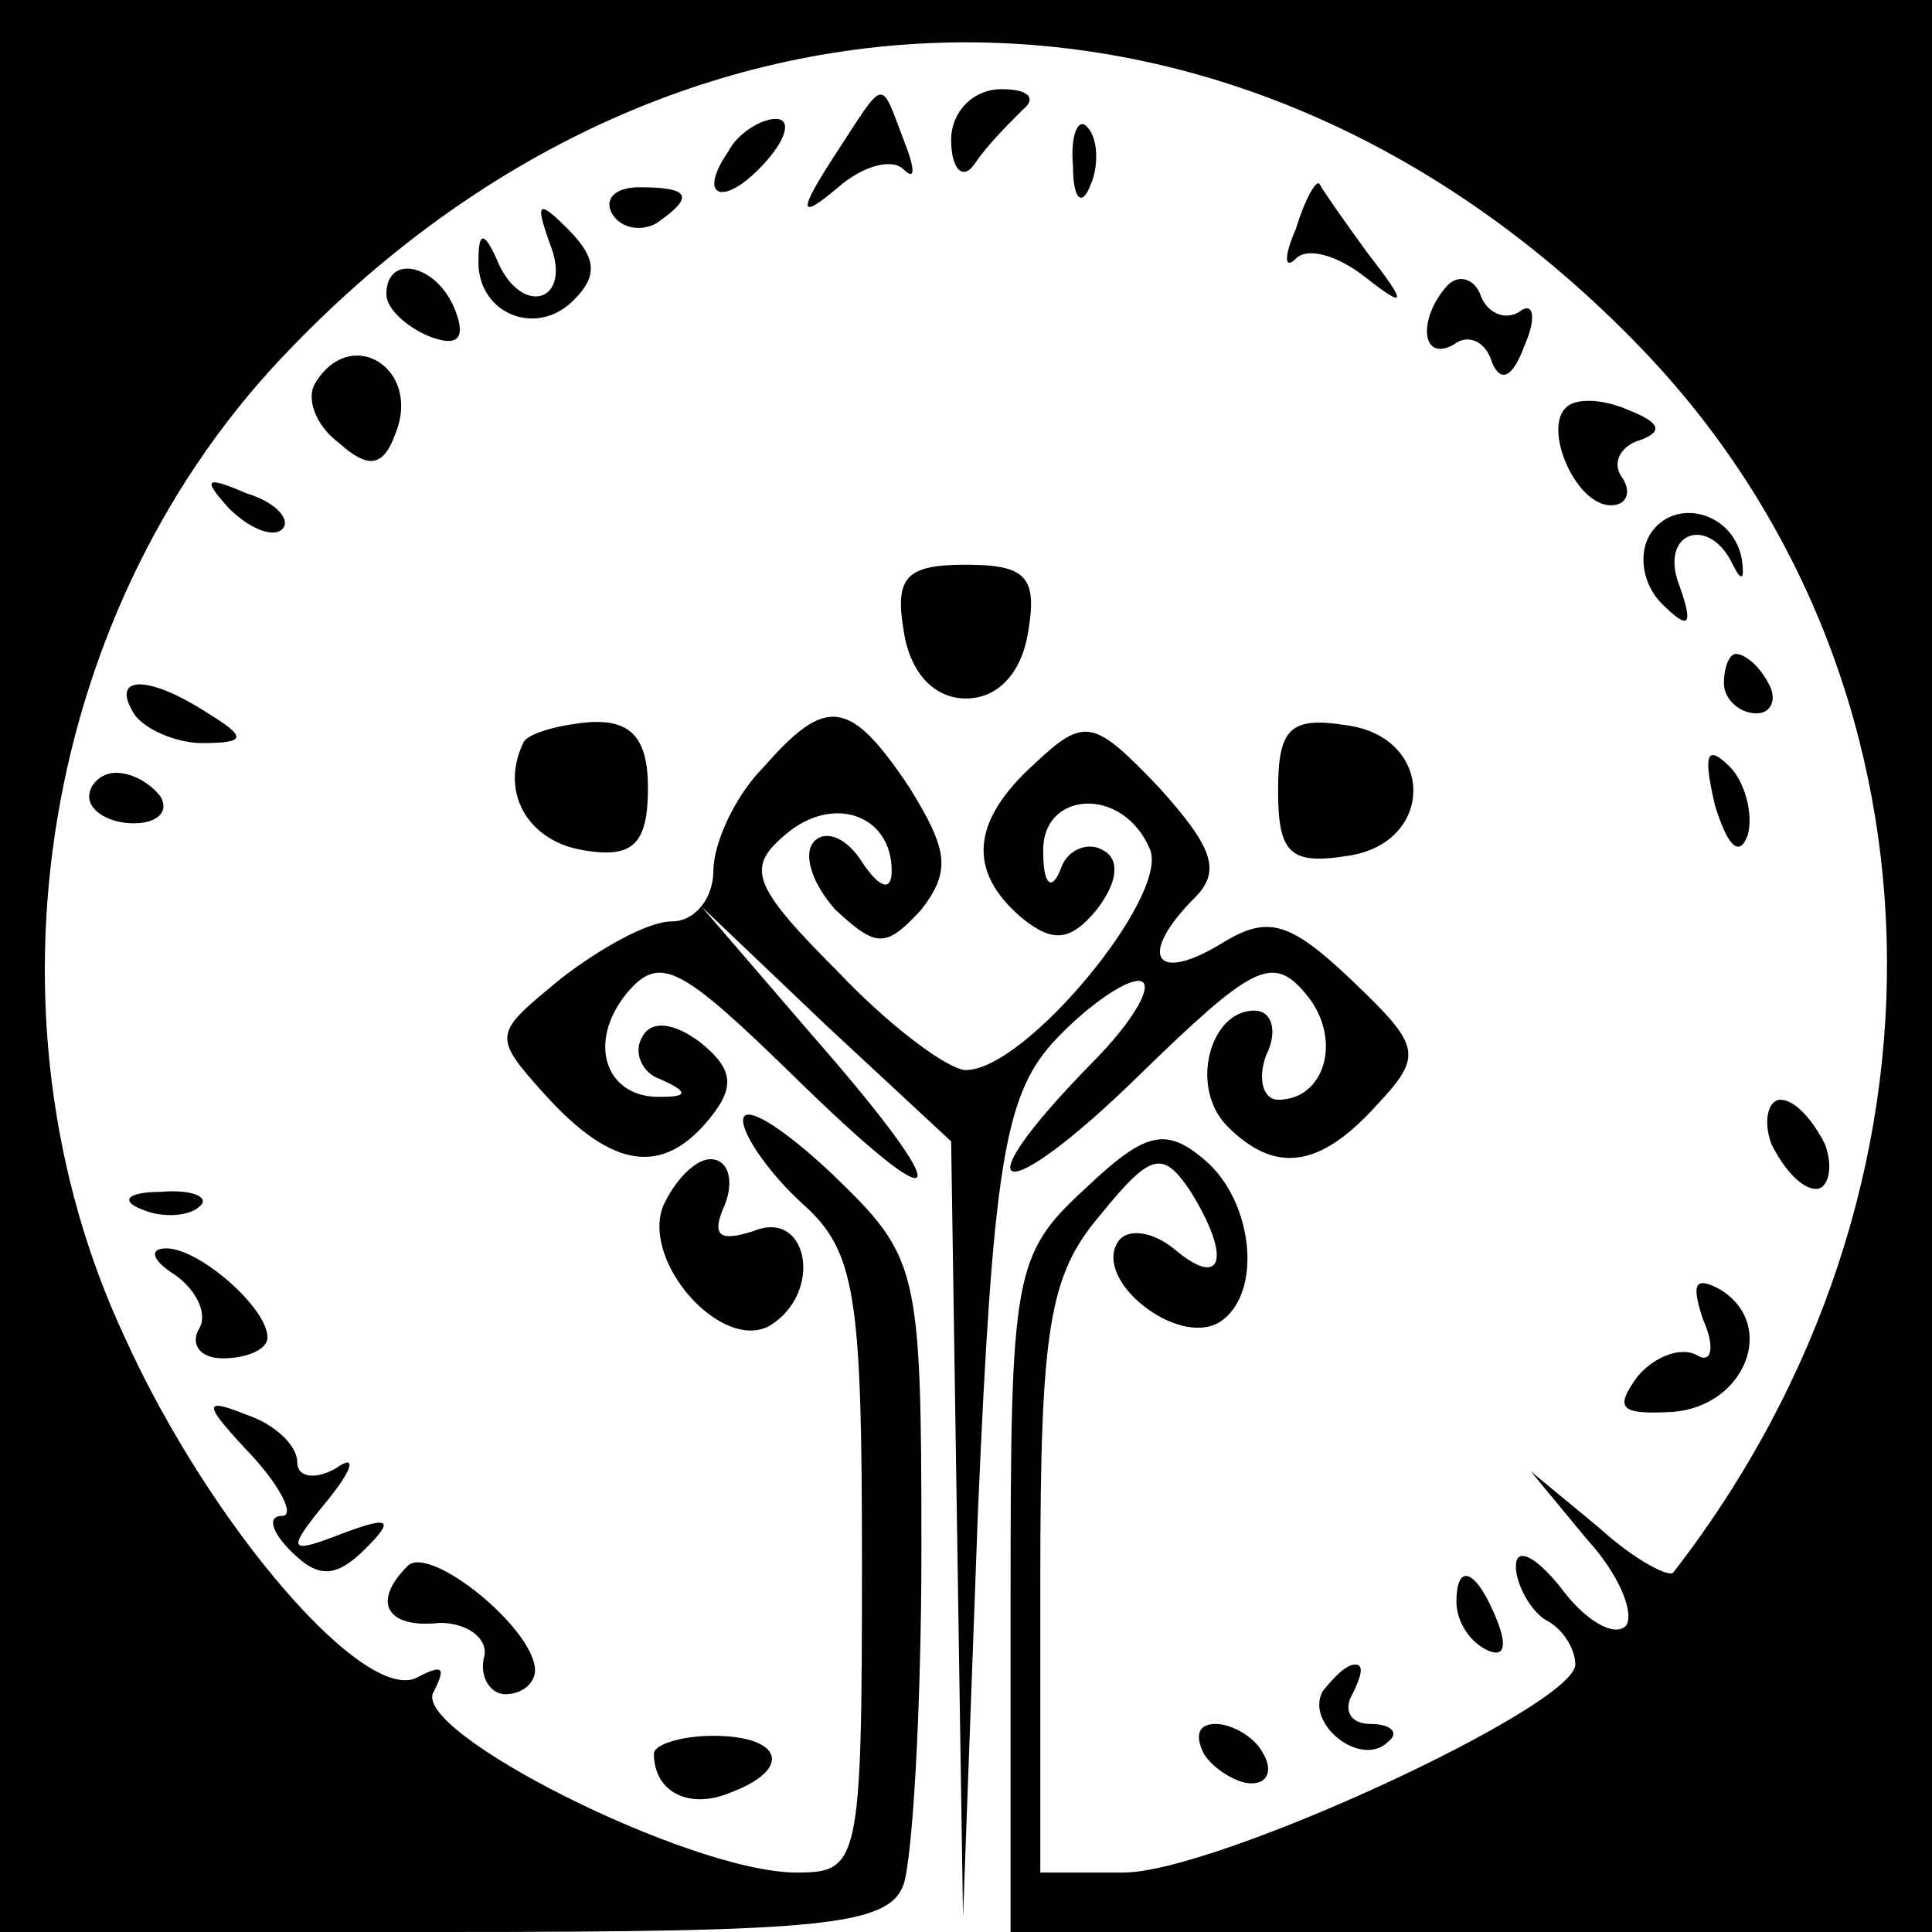 <?xml version="1.0" standalone="no"?>
<!DOCTYPE svg PUBLIC "-//W3C//DTD SVG 20010904//EN"
 "http://www.w3.org/TR/2001/REC-SVG-20010904/DTD/svg10.dtd">
<svg version="1.0" xmlns="http://www.w3.org/2000/svg"
 width="65pt" height="65pt" viewBox="0 0 65 65"
 preserveAspectRatio="xMidYMid meet">

<g transform="translate(0,65) scale(0.1,-0.1)"
fill="#000000" stroke="none">
<path d="M0 325 l0 -325 149 0 c127 0 150 2 155 16 3 9 6 59 6 113 0 95 -1 98
-30 126 -17 16 -30 24 -30 18 0 -5 9 -18 20 -28 18 -16 20 -31 20 -122 0 -100
-1 -103 -22 -103 -36 0 -131 48 -122 61 4 8 3 9 -5 5 -17 -11 -70 50 -99 114
-51 109 -28 247 56 333 132 137 322 137 454 0 106 -110 111 -283 11 -412 -1
-2 -13 4 -25 15 l-23 19 19 -23 c11 -12 16 -25 13 -29 -4 -4 -14 2 -22 13 -8
10 -15 14 -15 7 0 -6 5 -15 10 -18 6 -3 10 -10 10 -15 0 -14 -121 -70 -152
-70 l-28 0 0 99 c0 84 3 102 20 122 17 21 21 22 30 9 14 -22 12 -34 -4 -21 -8
7 -17 8 -20 3 -8 -13 20 -35 34 -27 15 9 12 41 -5 55 -13 11 -20 9 -40 -10
-24 -22 -25 -29 -25 -137 l0 -113 155 0 155 0 0 325 0 325 -325 0 -325 0 0
-325z"/>
<path d="M281 598 c-13 -20 -12 -22 1 -11 8 7 18 10 22 6 4 -4 4 0 0 10 -8 21
-6 21 -23 -5z"/>
<path d="M320 603 c0 -10 4 -14 8 -8 4 6 11 13 16 18 5 4 2 7 -7 7 -10 0 -17
-8 -17 -17z"/>
<path d="M245 599 c-11 -16 -1 -19 13 -3 7 8 8 14 3 14 -5 0 -13 -5 -16 -11z"/>
<path d="M361 594 c0 -11 3 -14 6 -6 3 7 2 16 -1 19 -3 4 -6 -2 -5 -13z"/>
<path d="M206 578 c3 -5 10 -6 15 -3 13 9 11 12 -6 12 -8 0 -12 -4 -9 -9z"/>
<path d="M436 573 c-4 -9 -4 -14 0 -10 4 4 14 1 23 -6 14 -11 15 -10 1 8 -8
11 -15 21 -16 23 -1 2 -5 -5 -8 -15z"/>
<path d="M185 568 c8 -20 -10 -25 -18 -5 -4 9 -6 9 -6 0 -1 -18 19 -27 32 -14
8 8 8 14 -2 24 -10 10 -11 9 -6 -5z"/>
<path d="M130 551 c0 -5 7 -11 14 -14 10 -4 13 -1 9 9 -6 15 -23 19 -23 5z"/>
<path d="M487 554 c-10 -11 -9 -26 2 -20 5 4 11 1 13 -6 3 -7 7 -5 11 6 4 9 3
15 -2 11 -5 -3 -11 0 -13 6 -2 5 -7 7 -11 3z"/>
<path d="M106 521 c-3 -5 0 -14 8 -20 10 -9 15 -8 19 3 9 22 -15 37 -27 17z"/>
<path d="M527 513 c-8 -7 3 -33 15 -33 5 0 7 4 4 9 -4 5 -1 11 6 13 8 3 6 6
-4 10 -9 4 -18 4 -21 1z"/>
<path d="M77 479 c7 -7 15 -10 18 -7 3 3 -2 9 -12 12 -14 6 -15 5 -6 -5z"/>
<path d="M555 470 c-4 -7 -2 -17 4 -23 9 -9 11 -8 6 6 -7 18 10 24 18 7 3 -6
4 -5 3 2 -3 16 -23 21 -31 8z"/>
<path d="M304 438 c2 -14 10 -23 21 -23 11 0 19 9 21 23 3 18 -1 22 -21 22
-20 0 -24 -4 -21 -22z"/>
<path d="M580 420 c0 -5 5 -10 11 -10 5 0 7 5 4 10 -3 6 -8 10 -11 10 -2 0 -4
-4 -4 -10z"/>
<path d="M45 410 c3 -5 14 -10 23 -10 15 0 15 2 2 10 -20 13 -33 13 -25 0z"/>
<path d="M176 400 c-8 -17 2 -33 20 -36 17 -3 22 2 22 21 0 17 -6 23 -20 22
-11 -1 -21 -4 -22 -7z"/>
<path d="M257 392 c-10 -10 -17 -26 -17 -35 0 -9 -6 -17 -14 -17 -8 0 -24 -9
-37 -19 -23 -19 -24 -19 -5 -40 22 -24 39 -27 55 -7 8 10 8 16 -3 25 -9 7 -17
8 -20 2 -3 -5 0 -12 6 -14 9 -4 10 -6 1 -6 -19 -1 -26 18 -12 35 11 13 18 9
56 -28 53 -52 56 -43 6 14 l-37 43 42 -40 42 -39 2 -131 2 -130 5 136 c5 116
9 140 25 158 11 12 24 21 29 21 6 0 -1 -13 -16 -28 -45 -46 -30 -49 16 -4 38
37 45 41 56 28 13 -15 7 -36 -9 -36 -5 0 -7 7 -4 15 4 8 2 15 -4 15 -15 0 -22
-26 -9 -39 16 -16 31 -14 50 7 16 17 15 20 -8 42 -22 21 -29 22 -45 12 -22
-13 -27 -3 -8 16 9 9 6 17 -12 37 -22 23 -25 24 -42 8 -21 -19 -23 -36 -4 -52
10 -8 16 -8 25 3 7 9 8 17 2 20 -5 3 -12 0 -14 -6 -3 -8 -6 -6 -6 5 -1 21 27
23 36 1 6 -16 -42 -74 -62 -74 -6 0 -26 15 -43 33 -29 29 -31 35 -18 46 16 14
36 7 36 -12 0 -7 -4 -6 -10 3 -5 8 -12 11 -16 7 -4 -4 -1 -14 7 -23 14 -13 17
-13 29 0 10 13 9 20 -4 41 -20 30 -28 31 -49 7z"/>
<path d="M430 384 c0 -21 4 -25 23 -22 30 4 30 40 0 44 -19 3 -23 -1 -23 -22z"/>
<path d="M577 379 c4 -13 8 -18 11 -10 2 7 -1 18 -6 23 -8 8 -9 4 -5 -13z"/>
<path d="M30 382 c0 -5 7 -9 15 -9 8 0 12 4 9 9 -3 4 -9 8 -15 8 -5 0 -9 -4
-9 -8z"/>
<path d="M596 265 c4 -8 10 -15 15 -15 4 0 6 7 3 15 -4 8 -10 15 -15 15 -4 0
-6 -7 -3 -15z"/>
<path d="M223 244 c-7 -19 20 -49 36 -40 18 11 13 39 -5 32 -12 -4 -15 -2 -10
9 3 8 1 15 -5 15 -5 0 -12 -7 -16 -16z"/>
<path d="M48 243 c7 -3 16 -2 19 1 4 3 -2 6 -13 5 -11 0 -14 -3 -6 -6z"/>
<path d="M59 221 c7 -5 11 -13 8 -18 -3 -5 0 -10 8 -10 8 0 15 3 15 7 0 10
-23 30 -34 30 -6 0 -5 -4 3 -9z"/>
<path d="M573 206 c4 -9 3 -15 -2 -12 -5 3 -14 0 -20 -7 -8 -11 -6 -13 12 -12
24 2 35 29 16 41 -9 5 -10 2 -6 -10z"/>
<path d="M85 160 c10 -11 14 -20 10 -20 -5 0 -4 -5 3 -12 9 -9 15 -9 25 1 10
10 8 11 -8 5 -18 -7 -19 -6 -5 11 9 11 10 16 3 11 -7 -4 -13 -3 -13 2 0 6 -8
13 -17 16 -15 6 -15 4 2 -14z"/>
<path d="M137 123 c-12 -12 -7 -21 11 -19 9 0 16 -5 15 -11 -2 -7 2 -13 7 -13
6 0 10 4 10 8 0 14 -36 43 -43 35z"/>
<path d="M490 111 c0 -6 4 -13 10 -16 6 -3 7 1 4 9 -7 18 -14 21 -14 7z"/>
<path d="M445 81 c-6 -11 13 -26 22 -17 4 3 1 6 -6 6 -7 0 -9 5 -6 10 3 6 4
10 1 10 -3 0 -7 -4 -11 -9z"/>
<path d="M220 60 c0 -13 12 -19 26 -13 21 8 17 19 -6 19 -11 0 -20 -3 -20 -6z"/>
<path d="M405 60 c3 -5 11 -10 16 -10 6 0 7 5 4 10 -3 6 -11 10 -16 10 -6 0
-7 -4 -4 -10z"/>
</g>
</svg>

